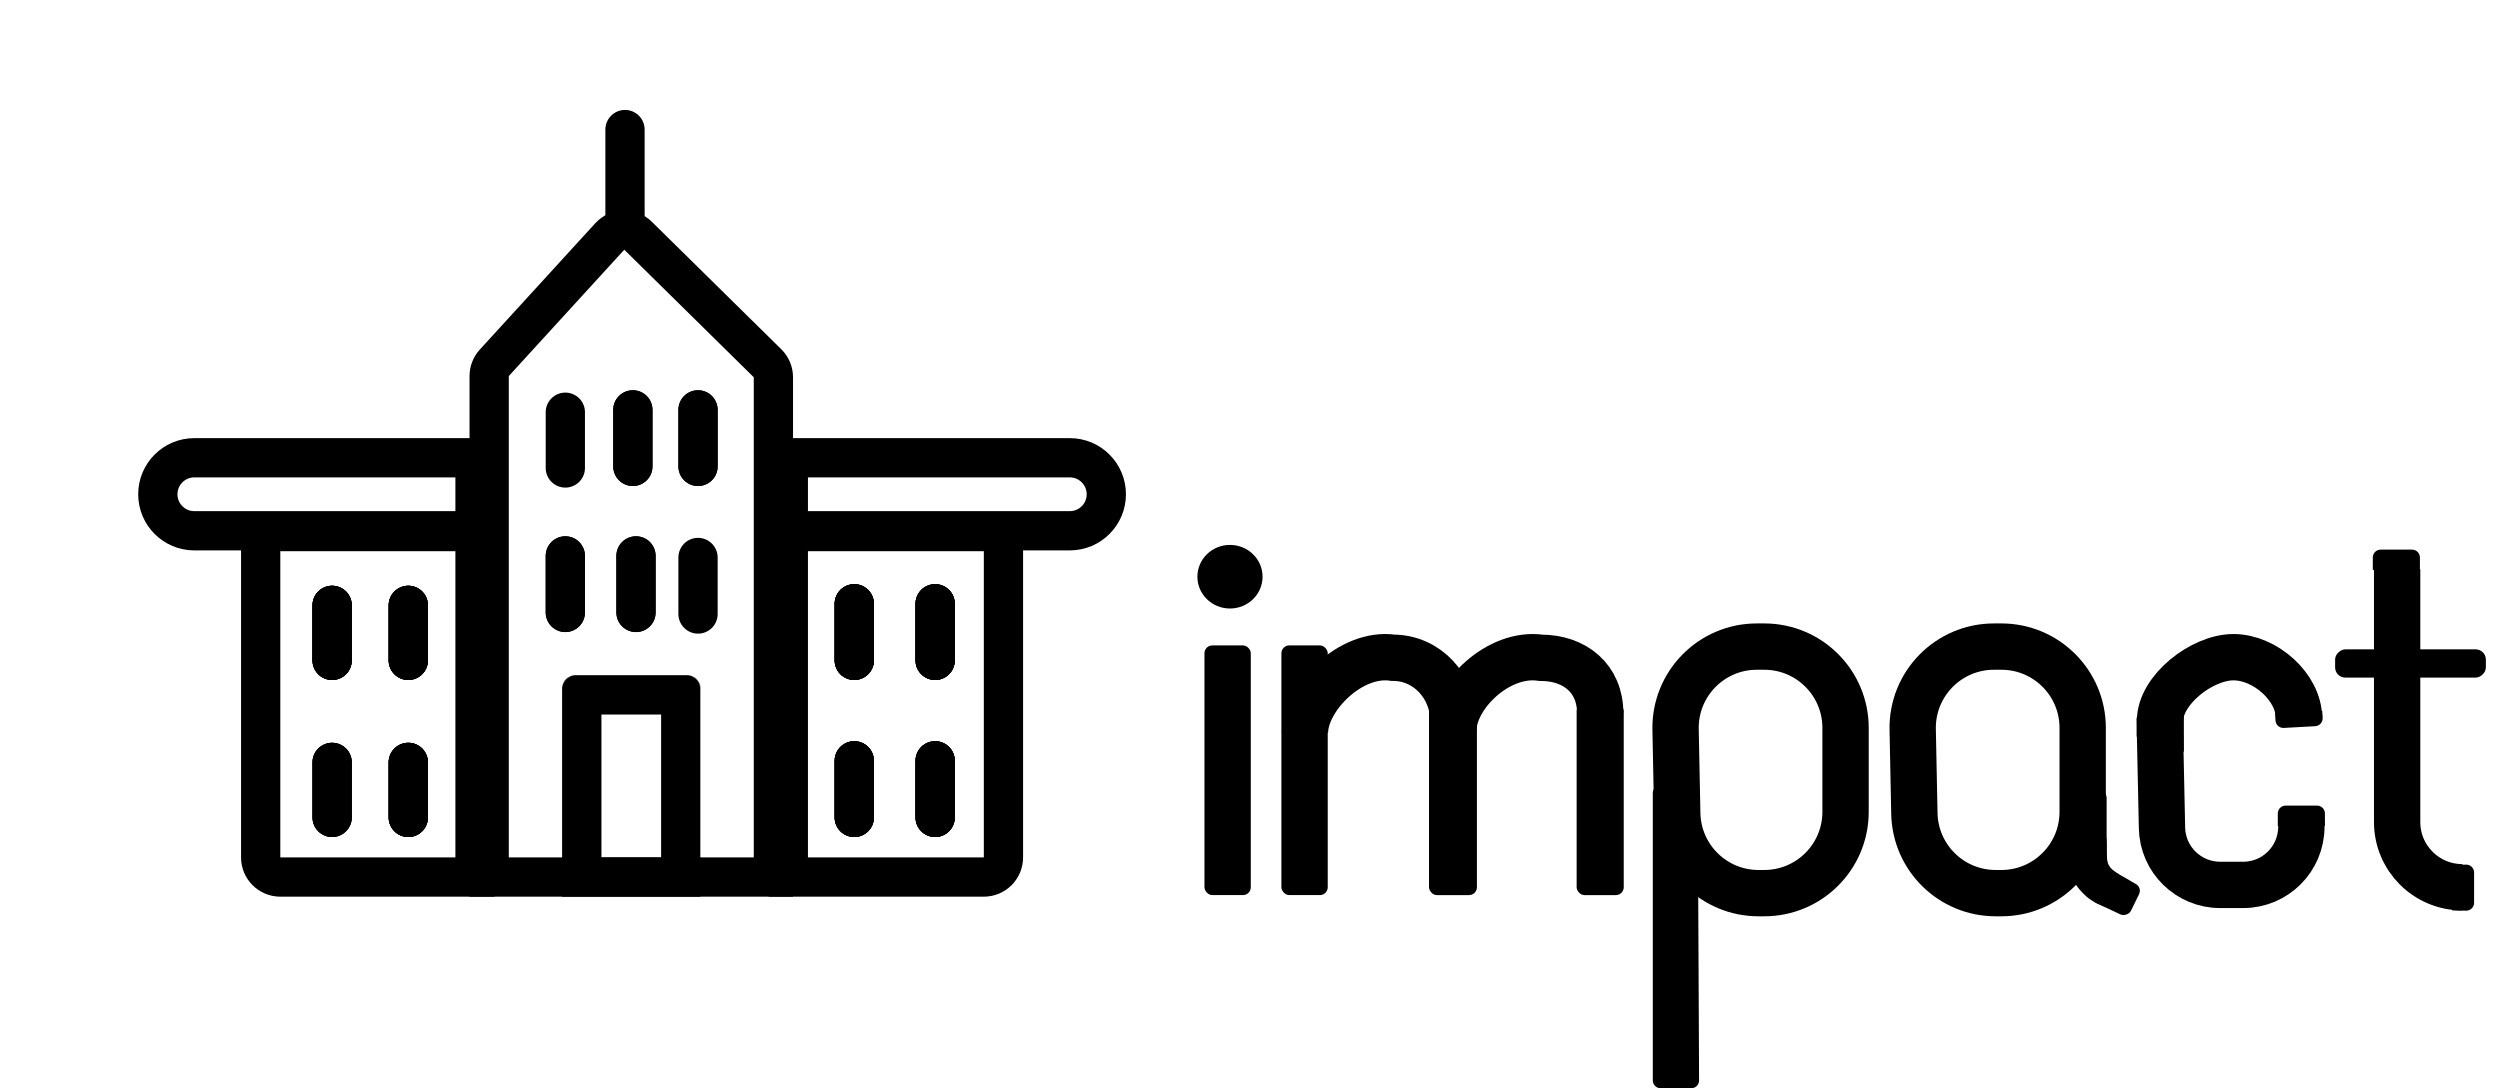 <svg width="3184" height="1386" viewBox="0 0 3184 1386" fill="none" xmlns="http://www.w3.org/2000/svg">
<path d="M2931 1044.61V1053C2931 1093.87 2897.87 1127 2857 1127H2827.51C2787.26 1127 2754.39 1094.82 2753.53 1054.58L2752.36 999.667L2751 936" stroke="black" stroke-width="59"/>
<rect x="1534" y="822" width="59" height="318" rx="10" fill="black"/>
<rect x="1632" y="822" width="59" height="318" rx="10" fill="black"/>
<rect x="2974" y="863" width="36" height="192" rx="13" transform="rotate(-90 2974 863)" fill="black"/>
<rect x="1820" y="896" width="61" height="244" rx="10" fill="black"/>
<rect x="2008" y="896" width="60" height="244" rx="10" fill="black"/>
<path d="M2105 1010C2105 1004.48 2109.48 1000 2115 1000H2162.21L2163.95 1375.95C2163.98 1381.49 2159.49 1386 2153.95 1386H2115C2109.48 1386 2105 1381.52 2105 1376V1010Z" fill="black"/>
<ellipse cx="1566.5" cy="734.5" rx="41.5" ry="40.5" fill="black"/>
<path d="M1851 918.027C1851 874.503 1817.49 837.724 1774.28 837.724C1719.92 829.742 1662 889.476 1662 933" stroke="black" stroke-width="59"/>
<path d="M2038 908.009C2038 864.395 2005.93 837.762 1962.59 837.762C1908.07 829.764 1851 886.387 1851 930" stroke="black" stroke-width="59"/>
<path d="M2247 823.5H2237.49C2179.52 823.5 2132.86 871.109 2134.01 929.068L2136.15 1036.07C2137.28 1092.41 2183.28 1137.5 2239.63 1137.5H2247C2304.16 1137.5 2350.5 1091.16 2350.5 1034V927C2350.5 869.839 2304.16 823.5 2247 823.5Z" stroke="black" stroke-width="59"/>
<path d="M2549 823.5H2539.49C2481.52 823.5 2434.86 871.109 2436.01 929.068L2438.15 1036.07C2439.28 1092.41 2485.28 1137.5 2541.63 1137.5H2549C2606.16 1137.5 2652.5 1091.16 2652.5 1034V927C2652.5 869.839 2606.16 823.5 2549 823.5Z" stroke="black" stroke-width="59"/>
<path d="M3053 725V1047C3053 1092.84 3090.16 1130 3136 1130V1130" stroke="black" stroke-width="59"/>
<path d="M2897.51 907.676L2957.58 905.355L2958.1 914.341C2958.42 919.855 2954.2 924.572 2948.69 924.877L2908.64 927.092C2903.12 927.397 2898.4 923.174 2898.08 917.661L2897.51 907.676Z" fill="black"/>
<path d="M2721.12 914.001L2781.37 910.604L2781.37 957.499L2721.18 938.016L2721.12 914.001Z" fill="black"/>
<path d="M2961 1052H2901V1036C2901 1030.48 2905.48 1026 2911 1026H2951C2956.52 1026 2961 1030.48 2961 1036V1052Z" fill="black"/>
<path d="M3123 1159.5L3123 1101.5L3140.82 1101.18C3146.41 1101.08 3151 1105.59 3151 1111.18L3151 1149.82C3151 1155.41 3146.41 1159.92 3140.82 1159.82L3123 1159.5Z" fill="black"/>
<path d="M3082 726H3022V710C3022 704.477 3026.48 700 3032 700H3072C3077.52 700 3082 704.477 3082 710V726Z" fill="black"/>
<rect width="43.457" height="53.365" rx="10" transform="matrix(0.439 -0.898 0.905 0.426 2661.34 1146.13)" fill="black"/>
<rect x="2640" y="1006" width="43" height="115" rx="10" fill="black"/>
<path d="M2674.48 1120.72C2664.08 1099.76 2660.91 1071.66 2675.24 1064.82C2689.57 1057.97 2678.03 1085.44 2686.84 1107.77C2699.25 1120.72 2727.35 1148.26 2713.02 1155.11C2698.7 1161.95 2676.5 1148.11 2674.48 1120.72Z" fill="black"/>
<path d="M2706.87 1155.13C2700.62 1162 2672.52 1155.13 2657.44 1141.93C2645.18 1131.19 2635.29 1116.78 2641.54 1109.91C2647.78 1103.04 2667.8 1106.31 2680.06 1117.05C2692.33 1127.8 2713.12 1148.26 2706.87 1155.13Z" fill="black"/>
<path d="M2721.31 1132.8C2715.07 1139.67 2695.5 1126.52 2680.43 1113.32C2668.17 1102.58 2666.36 1074.71 2672.61 1067.85C2678.85 1060.98 2677.58 1096.35 2689.84 1107.09C2702.1 1117.83 2727.56 1125.93 2721.31 1132.8Z" fill="black"/>
<path d="M2928 914.535C2928 875.302 2885 837 2844.6 837C2804.21 837 2751 878.767 2751 918" stroke="black" stroke-width="59"/>
<path d="M247.5 583H605V676H247.5C221.819 676 201 655.181 201 629.5C201 603.819 221.819 583 247.5 583Z" stroke="black" stroke-width="50"/>
<path d="M1362.5 676H1004V583H1362.5C1388.18 583 1409 603.819 1409 629.5C1409 655.181 1388.18 676 1362.5 676Z" stroke="black" stroke-width="50"/>
<path d="M332 677H605V1117H357C343.193 1117 332 1105.81 332 1092V677Z" stroke="black" stroke-width="50"/>
<path d="M1278 677H1004V1117H1253C1266.81 1117 1278 1105.81 1278 1092V677Z" stroke="black" stroke-width="50"/>
<path d="M796 165V276" stroke="black" stroke-width="50" stroke-linecap="round"/>
<line x1="520" y1="771" x2="520" y2="841" stroke="black" stroke-width="50" stroke-linecap="round"/>
<line x1="423" y1="771" x2="423" y2="841" stroke="black" stroke-width="50" stroke-linecap="round"/>
<line x1="520" y1="971" x2="520" y2="1041" stroke="black" stroke-width="50" stroke-linecap="round"/>
<mask id="path-33-inside-1_759_1289" fill="white">
<rect x="771" y="69" width="216" height="134" rx="17"/>
</mask>
<rect x="771" y="69" width="216" height="134" rx="17" stroke="black" stroke-width="100" mask="url(#path-33-inside-1_759_1289)"/>
<path d="M623.001 1117L623 478.944C623 472.701 625.335 466.685 629.547 462.077L776.615 301.174C786.177 290.713 802.513 290.284 812.611 300.228L977.541 462.659C982.313 467.357 984.999 473.774 984.999 480.471L985 1117H623.001Z" stroke="black" stroke-width="50"/>
<line x1="889" y1="522" x2="889" y2="594" stroke="black" stroke-width="50" stroke-linecap="round"/>
<line x1="806" y1="522" x2="806" y2="594" stroke="black" stroke-width="50" stroke-linecap="round"/>
<line x1="889" y1="710" x2="889" y2="782" stroke="black" stroke-width="50" stroke-linecap="round"/>
<line x1="810" y1="708" x2="810" y2="780" stroke="black" stroke-width="50" stroke-linecap="round"/>
<line x1="720" y1="708" x2="720" y2="780" stroke="black" stroke-width="50" stroke-linecap="round"/>
<line x1="520" y1="771" x2="520" y2="841" stroke="black" stroke-width="50" stroke-linecap="round"/>
<line x1="423" y1="771" x2="423" y2="841" stroke="black" stroke-width="50" stroke-linecap="round"/>
<line x1="520" y1="971" x2="520" y2="1041" stroke="black" stroke-width="50" stroke-linecap="round"/>
<line x1="423" y1="971" x2="423" y2="1041" stroke="black" stroke-width="50" stroke-linecap="round"/>
<line x1="520" y1="771" x2="520" y2="841" stroke="black" stroke-width="50" stroke-linecap="round"/>
<line x1="423" y1="771" x2="423" y2="841" stroke="black" stroke-width="50" stroke-linecap="round"/>
<line x1="520" y1="971" x2="520" y2="1041" stroke="black" stroke-width="50" stroke-linecap="round"/>
<line x1="423" y1="971" x2="423" y2="1041" stroke="black" stroke-width="50" stroke-linecap="round"/>
<line x1="520" y1="771" x2="520" y2="841" stroke="black" stroke-width="50" stroke-linecap="round"/>
<line x1="423" y1="771" x2="423" y2="841" stroke="black" stroke-width="50" stroke-linecap="round"/>
<line x1="520" y1="971" x2="520" y2="1041" stroke="black" stroke-width="50" stroke-linecap="round"/>
<line x1="423" y1="971" x2="423" y2="1041" stroke="black" stroke-width="50" stroke-linecap="round"/>
<line x1="1191" y1="769" x2="1191" y2="841" stroke="black" stroke-width="50" stroke-linecap="round"/>
<line x1="1088" y1="769" x2="1088" y2="841" stroke="black" stroke-width="50" stroke-linecap="round"/>
<line x1="1191" y1="969" x2="1191" y2="1041" stroke="black" stroke-width="50" stroke-linecap="round"/>
<line x1="1088" y1="969" x2="1088" y2="1041" stroke="black" stroke-width="50" stroke-linecap="round"/>
<line x1="1191" y1="769" x2="1191" y2="841" stroke="black" stroke-width="50" stroke-linecap="round"/>
<line x1="1088" y1="769" x2="1088" y2="841" stroke="black" stroke-width="50" stroke-linecap="round"/>
<line x1="1191" y1="969" x2="1191" y2="1041" stroke="black" stroke-width="50" stroke-linecap="round"/>
<line x1="1088" y1="969" x2="1088" y2="1041" stroke="black" stroke-width="50" stroke-linecap="round"/>
<line x1="1191" y1="769" x2="1191" y2="841" stroke="black" stroke-width="50" stroke-linecap="round"/>
<line x1="1088" y1="769" x2="1088" y2="841" stroke="black" stroke-width="50" stroke-linecap="round"/>
<line x1="1191" y1="969" x2="1191" y2="1041" stroke="black" stroke-width="50" stroke-linecap="round"/>
<line x1="1088" y1="969" x2="1088" y2="1041" stroke="black" stroke-width="50" stroke-linecap="round"/>
<line x1="1191" y1="769" x2="1191" y2="841" stroke="black" stroke-width="50" stroke-linecap="round"/>
<line x1="1088" y1="769" x2="1088" y2="841" stroke="black" stroke-width="50" stroke-linecap="round"/>
<line x1="1191" y1="969" x2="1191" y2="1041" stroke="black" stroke-width="50" stroke-linecap="round"/>
<line x1="1088" y1="969" x2="1088" y2="1041" stroke="black" stroke-width="50" stroke-linecap="round"/>
<line x1="889" y1="522" x2="889" y2="594" stroke="black" stroke-width="50" stroke-linecap="round"/>
<line x1="806" y1="522" x2="806" y2="594" stroke="black" stroke-width="50" stroke-linecap="round"/>
<line x1="720" y1="525" x2="720" y2="596" stroke="black" stroke-width="50" stroke-linecap="round"/>
<line x1="810" y1="708" x2="810" y2="780" stroke="black" stroke-width="50" stroke-linecap="round"/>
<line x1="720" y1="708" x2="720" y2="780" stroke="black" stroke-width="50" stroke-linecap="round"/>
<mask id="path-73-inside-2_759_1289" fill="white">
<path d="M716 1142V877C716 867.611 723.611 860 733 860H875C884.389 860 892 867.611 892 877V1142H716Z"/>
</mask>
<path d="M716 1142V877C716 867.611 723.611 860 733 860H875C884.389 860 892 867.611 892 877V1142H716Z" stroke="black" stroke-width="100" mask="url(#path-73-inside-2_759_1289)"/>
</svg>
